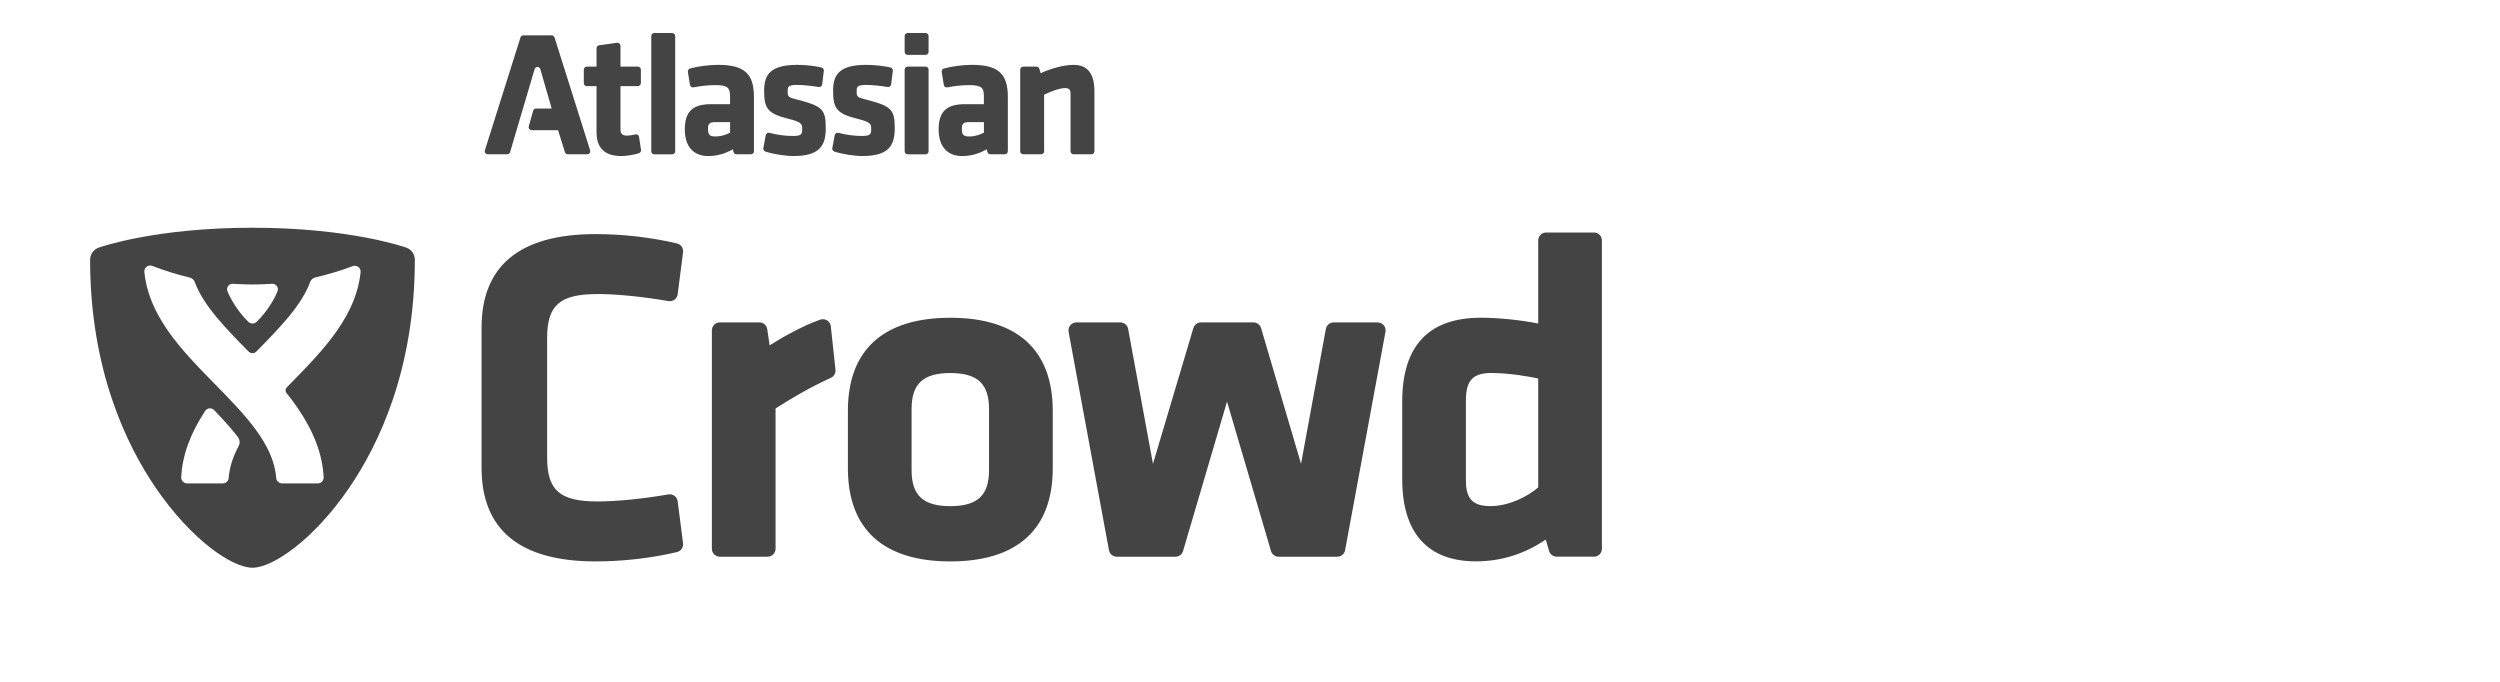 <?xml version="1.0" encoding="utf-8"?>
<!-- Generated by IcoMoon.io -->
<!DOCTYPE svg PUBLIC "-//W3C//DTD SVG 1.1//EN" "http://www.w3.org/Graphics/SVG/1.1/DTD/svg11.dtd">
<svg version="1.1" xmlns="http://www.w3.org/2000/svg" xmlns:xlink="http://www.w3.org/1999/xlink" width="88" height="24" viewBox="0 0 88 24">
<path fill="#444444" d="M21.033 10.35c0.674 0 1.606 0.093 2.494 0.248 0.075 0.013 0.153-0.005 0.215-0.050s0.102-0.114 0.112-0.19l0.19-1.48c0.018-0.142-0.074-0.275-0.213-0.308-0.891-0.213-1.908-0.33-2.863-0.33-2.665 0-4.017 1.108-4.017 3.293v4.936c0 2.185 1.351 3.293 4.017 3.293 0.956 0 1.973-0.117 2.863-0.33 0.139-0.033 0.231-0.166 0.213-0.308l-0.19-1.48c-0.010-0.076-0.050-0.144-0.112-0.19s-0.139-0.064-0.214-0.051c-0.888 0.155-1.821 0.248-2.494 0.248-1.327 0-1.775-0.39-1.775-1.544v-4.212c0-1.155 0.448-1.544 1.775-1.544zM29.246 11.487c-0.009-0.085-0.056-0.161-0.128-0.207s-0.161-0.056-0.242-0.029c-0.622 0.214-1.354 0.632-1.785 0.905l-0.084-0.569c-0.020-0.137-0.138-0.239-0.277-0.239h-1.392c-0.155 0-0.28 0.125-0.28 0.28v7.688c0 0.155 0.125 0.28 0.28 0.28h1.682c0.155 0 0.28-0.126 0.28-0.28v-4.939c0.64-0.406 1.221-0.746 1.947-1.078 0.11-0.050 0.175-0.165 0.162-0.285l-0.164-1.529zM33.452 11.185c-2.359 0-3.606 1.133-3.606 3.276v2.024c0 2.144 1.247 3.277 3.606 3.277s3.605-1.133 3.605-3.277v-2.024c0-2.143-1.247-3.276-3.605-3.276zM32.088 14.395c0-0.886 0.408-1.264 1.363-1.264s1.363 0.378 1.363 1.264v2.156c0 0.886-0.408 1.265-1.363 1.265s-1.363-0.378-1.363-1.265v-2.156zM48.491 11.349h-1.545c-0.135 0-0.251 0.096-0.276 0.229l-0.874 4.747-1.406-4.775c-0.035-0.119-0.145-0.201-0.269-0.201h-1.846c-0.124 0-0.233 0.081-0.269 0.2l-1.422 4.778-0.874-4.749c-0.024-0.133-0.14-0.229-0.276-0.229h-1.545c-0.083 0-0.162 0.037-0.215 0.101s-0.075 0.148-0.060 0.23l1.421 7.688c0.025 0.133 0.141 0.229 0.276 0.229h2.063c0.124 0 0.234-0.082 0.269-0.201l1.548-5.259 1.548 5.259c0.035 0.119 0.144 0.201 0.269 0.201h2.063c0.135 0 0.251-0.096 0.276-0.229l1.421-7.688c0.015-0.082-0.007-0.166-0.060-0.23s-0.132-0.101-0.215-0.101zM56.107 8.184h-1.682c-0.155 0-0.28 0.125-0.28 0.28v2.924c-0.659-0.129-1.403-0.204-2.021-0.204-1.836 0-2.766 0.992-2.766 2.947v2.731c0 2.395 1.406 2.898 2.585 2.898 0.894 0 1.703-0.251 2.467-0.767l0.117 0.401c0.035 0.12 0.145 0.202 0.269 0.202h1.311c0.155 0 0.28-0.126 0.28-0.28v-10.852c-0-0.155-0.126-0.28-0.28-0.28zM54.145 13.322v3.834c-0.37 0.324-1.036 0.659-1.676 0.659-0.626 0-0.869-0.253-0.869-0.903v-2.83c0-0.685 0.248-0.952 0.886-0.952 0.645 0 1.322 0.122 1.659 0.192zM14.302 8.717c-0.081-0.029-2.011-0.701-5.415-0.701s-5.335 0.673-5.415 0.701c-0.18 0.064-0.3 0.235-0.3 0.426 0 3.857 1.266 6.509 2.328 8.055 1.244 1.81 2.673 2.786 3.387 2.786s2.143-0.977 3.387-2.787c1.062-1.546 2.328-4.198 2.328-8.055 0-0.191-0.12-0.362-0.3-0.426zM8.183 9.989c0.080 0 0.309 0.024 0.703 0.024h0.003c0.394 0 0.622-0.024 0.703-0.024 0.097 0 0.19 0.080 0.19 0.191 0 0.033-0.008 0.056-0.015 0.076-0.052 0.14-0.29 0.642-0.734 1.073-0.050 0.048-0.106 0.057-0.145 0.057h-0c-0.039 0-0.095-0.009-0.145-0.057-0.443-0.431-0.682-0.934-0.734-1.073-0.008-0.021-0.015-0.044-0.015-0.076 0-0.112 0.093-0.191 0.19-0.191zM8.401 15.699c-0.208 0.388-0.323 0.756-0.351 1.124-0.008 0.108-0.099 0.192-0.207 0.192h-1.257c-0.057 0-0.111-0.024-0.15-0.064s-0.060-0.097-0.057-0.153c0.038-0.763 0.313-1.527 0.842-2.332 0.021-0.032 0.077-0.093 0.17-0.093 0.069 0 0.121 0.036 0.147 0.063 0.377 0.393 0.63 0.68 0.837 0.949 0.041 0.054 0.098 0.18 0.025 0.314zM11.863 11.64c-0.461 0.662-1.061 1.274-1.642 1.866-0.042 0.043-0.084 0.086-0.126 0.129s-0.065 0.129-0.010 0.198c0.136 0.169 0.266 0.342 0.387 0.519 0.579 0.847 0.88 1.648 0.92 2.447 0.003 0.057-0.018 0.112-0.057 0.153s-0.093 0.064-0.15 0.064h-1.257c-0.108 0-0.198-0.084-0.206-0.192-0.089-1.195-1.1-2.226-2.17-3.317-0.581-0.592-1.181-1.205-1.642-1.866-0.49-0.704-0.761-1.38-0.83-2.067-0.007-0.071 0.023-0.141 0.080-0.185 0.037-0.028 0.081-0.043 0.126-0.043 0.025 0 0.050 0.005 0.074 0.014 0.446 0.171 0.9 0.312 1.314 0.408 0.084 0.020 0.153 0.082 0.181 0.158 0.302 0.826 1.072 1.61 1.88 2.434 0.033 0.032 0.078 0.072 0.152 0.072s0.119-0.041 0.152-0.072c0.808-0.824 1.578-1.611 1.88-2.437 0.028-0.075 0.096-0.138 0.181-0.158 0.414-0.096 0.867-0.226 1.314-0.397 0.024-0.009 0.049-0.014 0.074-0.014 0.045 0 0.089 0.015 0.126 0.042 0.056 0.042 0.087 0.116 0.080 0.185-0.069 0.687-0.34 1.354-0.83 2.058zM19.517 1.318c-0.014-0.044-0.055-0.074-0.101-0.074h-0.993c-0.047 0-0.088 0.030-0.102 0.074l-1.253 3.974c-0.010 0.032-0.005 0.068 0.016 0.095s0.052 0.043 0.086 0.043h0.684c0.047 0 0.089-0.031 0.102-0.076l0.863-2.923c0 0 0.023-0.073 0.101-0.073 0.079 0 0.099 0.076 0.099 0.076l0.4 1.386h-0.55c-0.047 0-0.089 0.032-0.102 0.078l-0.154 0.549c-0.009 0.032-0.003 0.067 0.018 0.093s0.052 0.042 0.085 0.042h0.928l0.241 0.774c0.014 0.045 0.055 0.075 0.102 0.075h0.684c0.034 0 0.066-0.016 0.086-0.043s0.026-0.063 0.016-0.095l-1.253-3.974zM22.496 4.819c-0.004-0.030-0.021-0.056-0.046-0.073s-0.056-0.022-0.085-0.015c-0.111 0.028-0.218 0.043-0.299 0.043-0.155 0-0.225-0.068-0.225-0.219v-1.523h0.611c0.059 0 0.107-0.047 0.107-0.106v-0.475c0-0.059-0.048-0.107-0.107-0.107h-0.611v-0.733c0-0.031-0.013-0.060-0.037-0.080s-0.054-0.029-0.085-0.025l-0.629 0.088c-0.053 0.007-0.092 0.052-0.092 0.105v0.646h-0.342c-0.059 0-0.106 0.048-0.106 0.107v0.475c0 0.059 0.048 0.106 0.106 0.106h0.342v1.621c0 0.557 0.293 0.839 0.87 0.839 0.164 0 0.443-0.038 0.625-0.101 0.048-0.017 0.078-0.066 0.071-0.116l-0.069-0.456zM23.661 1.162h-0.629c-0.059 0-0.107 0.047-0.107 0.107v4.056c0 0.059 0.048 0.107 0.107 0.107h0.629c0.058 0 0.106-0.047 0.106-0.107v-4.056c0-0.059-0.048-0.106-0.106-0.106zM25.277 2.283c-0.318 0-0.706 0.050-0.987 0.128-0.052 0.015-0.086 0.066-0.077 0.12l0.074 0.456c0.005 0.028 0.020 0.054 0.044 0.071s0.053 0.023 0.081 0.017c0.262-0.051 0.532-0.079 0.76-0.079 0.454 0 0.526 0.096 0.526 0.403v0.268h-0.674c-0.644 0-0.919 0.266-0.919 0.888 0 0.596 0.301 0.938 0.826 0.938 0.304 0 0.608-0.084 0.864-0.239l0.027 0.099c0.012 0.046 0.055 0.078 0.102 0.078h0.508c0.058 0 0.107-0.048 0.107-0.107v-1.913c0-0.822-0.343-1.128-1.263-1.128zM25.699 4.299v0.37c-0.104 0.056-0.293 0.135-0.52 0.135-0.196 0-0.256-0.060-0.256-0.256 0-0.19 0.037-0.25 0.268-0.25h0.508zM28.116 3.521c-0.39-0.1-0.39-0.105-0.39-0.319 0-0.144 0.014-0.213 0.336-0.213 0.22 0 0.545 0.039 0.754 0.074 0.029 0.005 0.058-0.002 0.082-0.020s0.039-0.043 0.042-0.072l0.059-0.479c0.007-0.054-0.029-0.104-0.082-0.117-0.241-0.056-0.577-0.092-0.855-0.092-0.967 0-1.165 0.365-1.165 0.913 0 0.602 0.112 0.805 0.853 0.985 0.488 0.117 0.488 0.205 0.488 0.349 0 0.19-0.016 0.256-0.336 0.256-0.257 0-0.555-0.040-0.817-0.11-0.029-0.008-0.059-0.003-0.084 0.013s-0.043 0.041-0.048 0.071l-0.083 0.454c-0.010 0.053 0.021 0.104 0.072 0.121 0.285 0.093 0.695 0.157 0.997 0.157 0.936 0 1.128-0.392 1.128-0.981 0-0.65-0.116-0.77-0.951-0.991zM30.545 3.521c-0.39-0.1-0.39-0.105-0.39-0.319 0-0.144 0.014-0.213 0.336-0.213 0.22 0 0.545 0.039 0.754 0.074 0.029 0.005 0.058-0.002 0.081-0.020s0.039-0.043 0.042-0.072l0.059-0.479c0.007-0.054-0.028-0.104-0.082-0.117-0.241-0.056-0.577-0.092-0.855-0.092-0.967 0-1.165 0.365-1.165 0.913 0 0.602 0.112 0.805 0.853 0.985 0.488 0.117 0.488 0.205 0.488 0.349 0 0.19-0.016 0.256-0.336 0.256-0.257 0-0.555-0.040-0.816-0.11-0.029-0.008-0.059-0.003-0.085 0.013s-0.042 0.041-0.048 0.071l-0.083 0.454c-0.010 0.053 0.021 0.104 0.072 0.121 0.286 0.093 0.695 0.157 0.997 0.157 0.936 0 1.128-0.392 1.128-0.981 0-0.65-0.116-0.77-0.951-0.991zM32.58 1.162h-0.629c-0.059 0-0.107 0.048-0.107 0.106v0.558c0 0.059 0.047 0.106 0.107 0.106h0.629c0.059 0 0.106-0.048 0.106-0.106v-0.558c0-0.059-0.048-0.106-0.106-0.106zM32.58 2.345h-0.629c-0.059 0-0.107 0.048-0.107 0.107v2.873c0 0.059 0.047 0.107 0.107 0.107h0.629c0.059 0 0.106-0.048 0.106-0.107v-2.873c0-0.059-0.048-0.107-0.106-0.107zM34.212 2.283c-0.318 0-0.706 0.050-0.987 0.128-0.052 0.015-0.085 0.066-0.077 0.12l0.074 0.456c0.005 0.028 0.021 0.054 0.044 0.071s0.053 0.023 0.081 0.017c0.261-0.051 0.531-0.079 0.76-0.079 0.454 0 0.526 0.096 0.526 0.403v0.268h-0.674c-0.644 0-0.919 0.266-0.919 0.888 0 0.596 0.301 0.938 0.827 0.938 0.304 0 0.608-0.084 0.864-0.239l0.027 0.099c0.013 0.046 0.055 0.078 0.103 0.078h0.508c0.059 0 0.107-0.048 0.107-0.107v-1.913c0-0.822-0.343-1.128-1.264-1.128zM34.634 4.299v0.37c-0.104 0.056-0.293 0.135-0.52 0.135-0.196 0-0.256-0.060-0.256-0.256 0-0.19 0.037-0.25 0.268-0.25h0.508zM37.801 2.283c-0.333 0-0.787 0.115-1.17 0.295l-0.046-0.157c-0.013-0.045-0.055-0.076-0.102-0.076h-0.465c-0.059 0-0.107 0.048-0.107 0.107v2.873c0 0.059 0.048 0.106 0.107 0.106h0.629c0.059 0 0.106-0.047 0.106-0.106v-1.99c0.227-0.115 0.545-0.234 0.736-0.234 0.141 0 0.194 0.053 0.194 0.194v2.030c0 0.059 0.047 0.106 0.107 0.106h0.628c0.059 0 0.106-0.047 0.106-0.106v-2.11c-0-0.618-0.243-0.931-0.722-0.931z"></path>
</svg>

